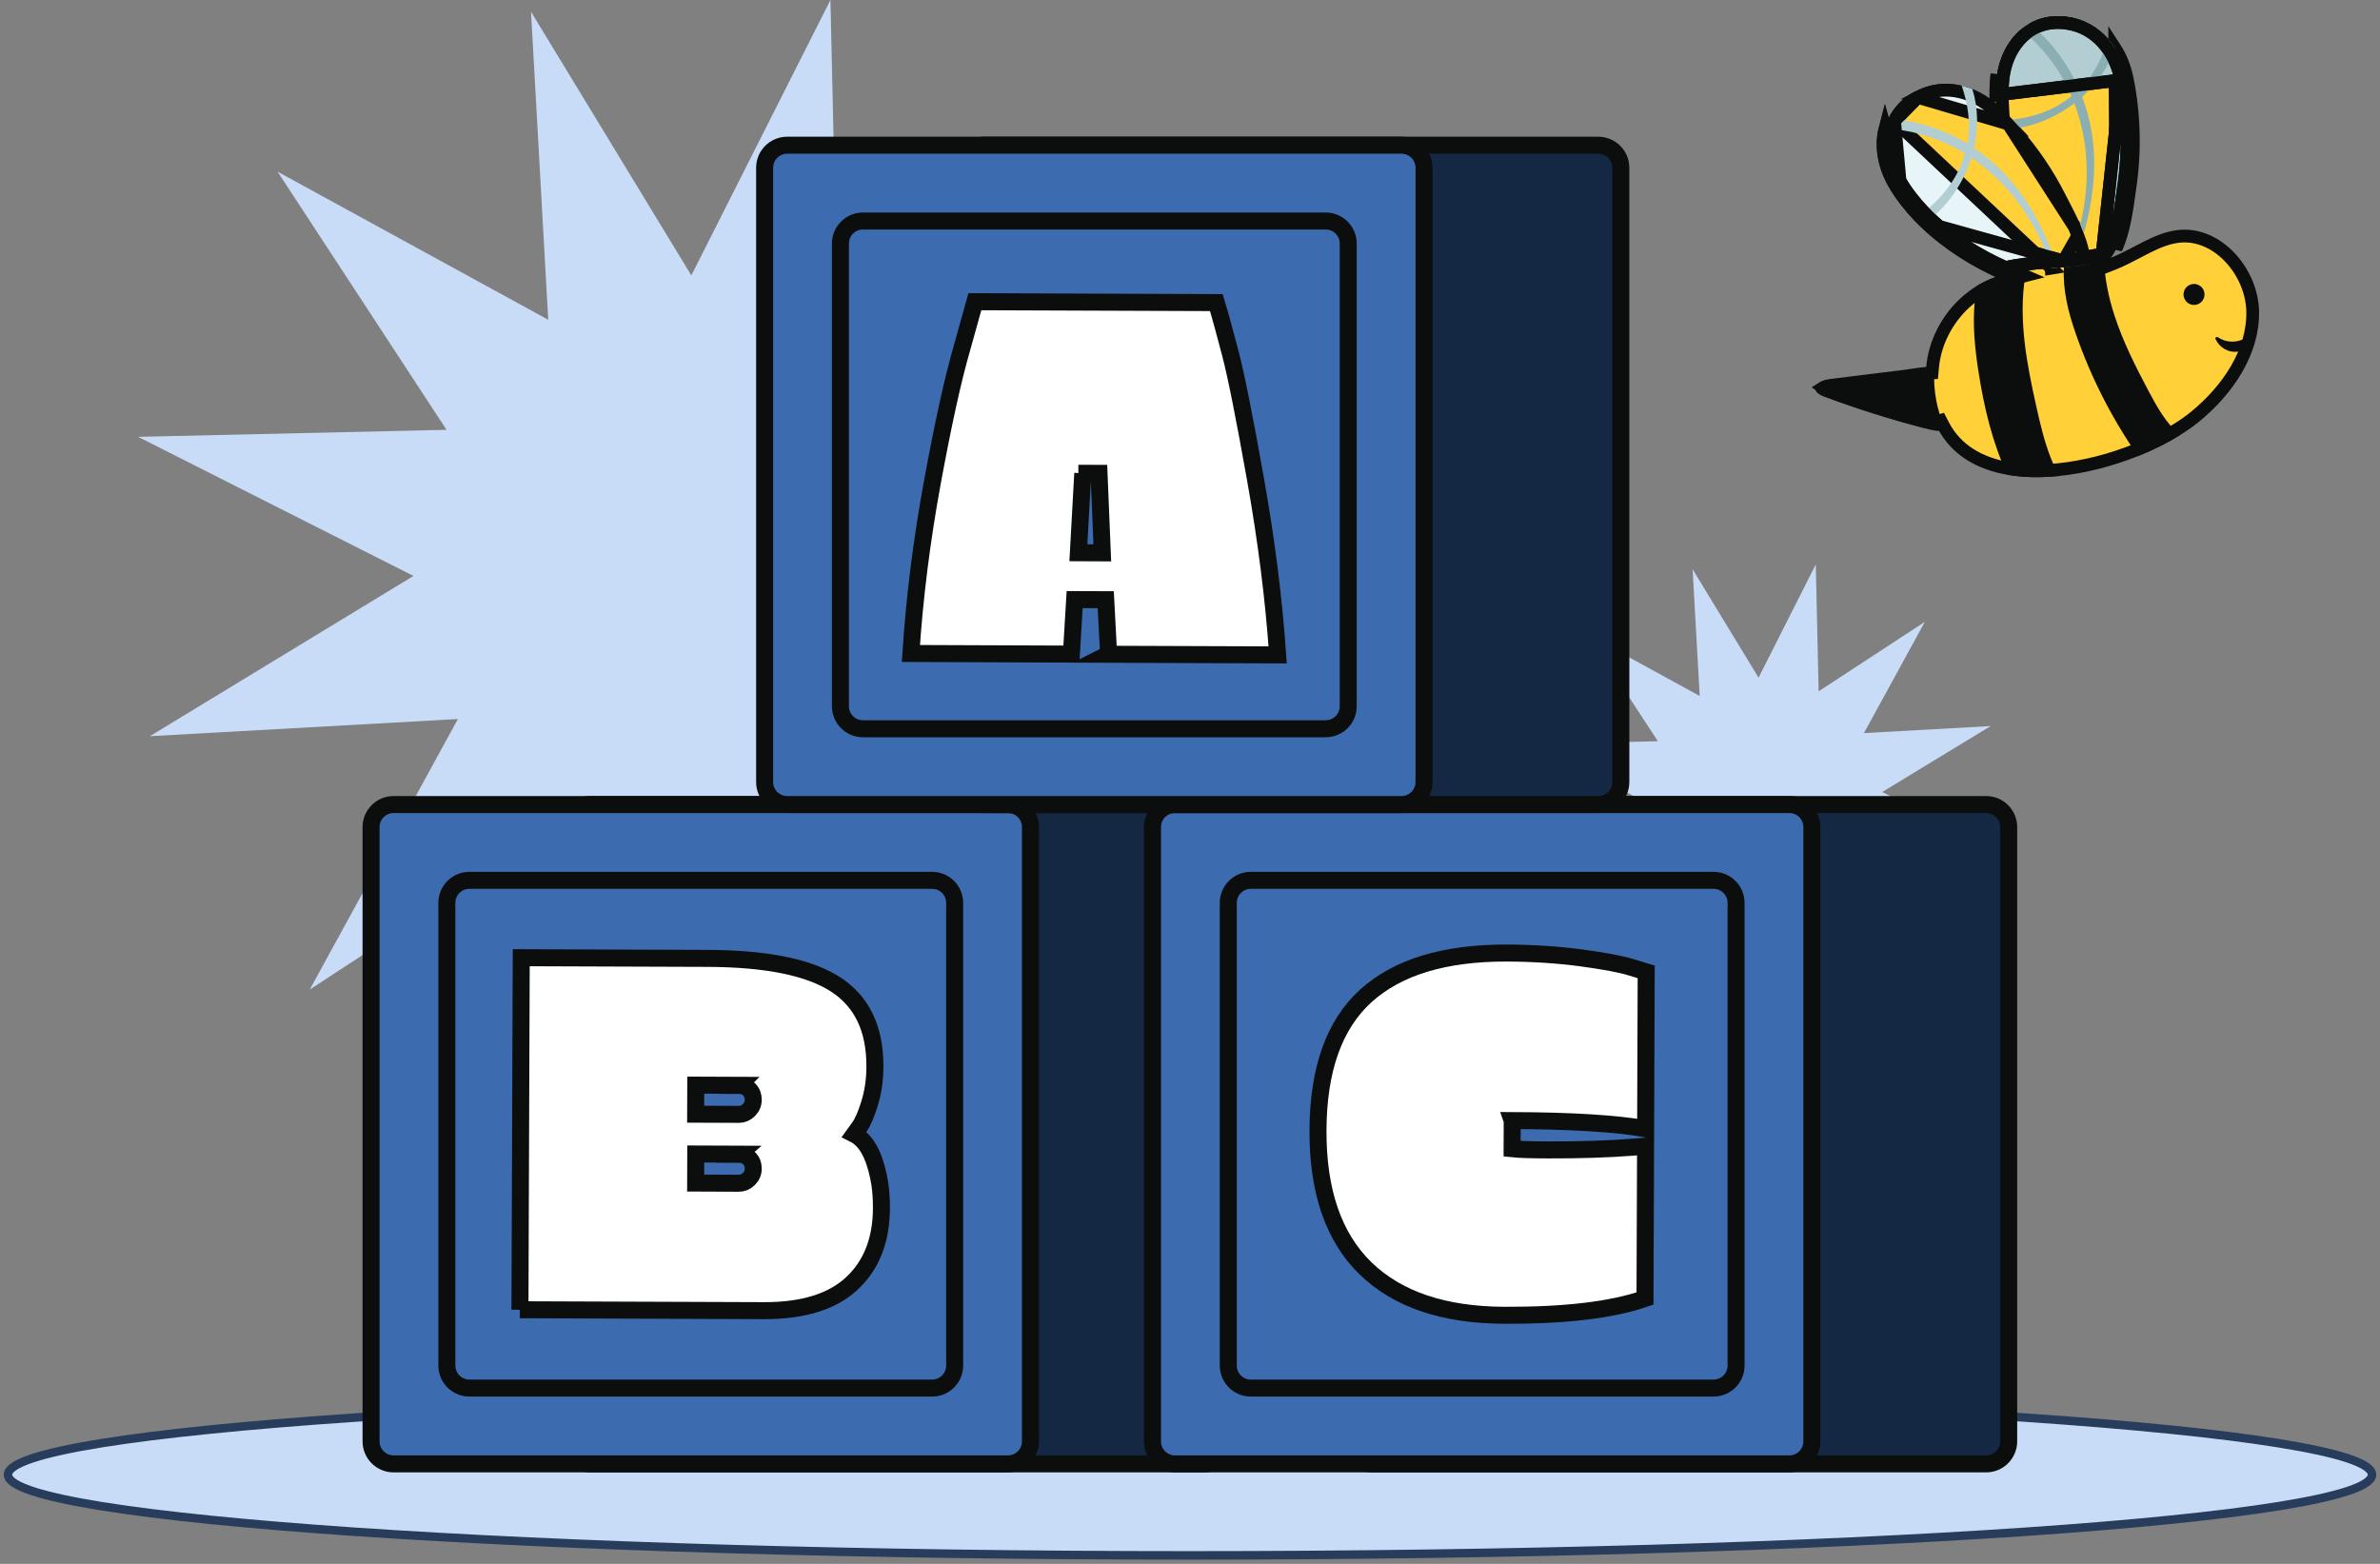 <svg width="280" height="184" viewBox="0 0 280 184" fill="none" xmlns="http://www.w3.org/2000/svg">
<rect x="0" y="0" width="280" height="184" fill="#808080" stroke="none"/>
<path d="M132.679 112.649L100.838 95.225L102.866 131.465L84.003 100.452L67.639 132.85L66.817 96.563L36.44 116.432L53.871 84.598L17.631 86.619L48.644 67.763L16.247 51.398L52.533 50.57L32.657 20.2L64.499 37.624L62.471 1.384L81.333 32.404L97.698 -0L98.519 36.293L128.896 16.417L111.465 48.252L147.705 46.231L116.692 65.086L149.09 81.451L112.803 82.279L132.679 112.649Z" fill="#C9DCF7"/>
<path d="M228.01 112.749L214.912 105.581L215.747 120.488L207.989 107.727L201.258 121.057L200.92 106.131L188.424 114.306L195.593 101.208L180.686 102.043L193.44 94.284L180.116 87.553L195.043 87.209L186.867 74.713L199.966 81.889L199.131 66.975L206.889 79.735L213.62 66.405L213.958 81.339L226.453 73.163L219.285 86.255L234.192 85.427L221.438 93.185L234.762 99.916L219.835 100.254L228.01 112.749Z" fill="#C9DCF7"/>
<path d="M140 183C216.803 183 279.063 178.75 279.063 173.508C279.063 168.265 216.803 164.015 140 164.015C63.197 164.015 0.937 168.265 0.937 173.508C0.937 178.75 63.197 183 140 183Z" fill="#C9DCF7" stroke="#273D5B" stroke-miterlimit="10"/>
<path d="M141.734 94.661H69.459C67.995 94.661 66.809 95.847 66.809 97.311V169.586C66.809 171.05 67.995 172.236 69.459 172.236H141.734C143.198 172.236 144.384 171.05 144.384 169.586V97.311C144.384 95.847 143.198 94.661 141.734 94.661Z" fill="#142844" stroke="#0C0D0D" stroke-width="2" stroke-miterlimit="10"/>
<path d="M118.58 94.661H46.304C44.841 94.661 43.654 95.847 43.654 97.311V169.586C43.654 171.05 44.841 172.236 46.304 172.236H118.58C120.043 172.236 121.23 171.05 121.23 169.586V97.311C121.23 95.847 120.043 94.661 118.58 94.661Z" fill="#3C6CAF" stroke="#0C0D0D" stroke-width="2" stroke-miterlimit="10"/>
<path d="M109.662 103.578H55.222C53.758 103.578 52.572 104.765 52.572 106.228V160.668C52.572 162.132 53.758 163.318 55.222 163.318H109.662C111.126 163.318 112.312 162.132 112.312 160.668V106.228C112.312 104.765 111.126 103.578 109.662 103.578Z" stroke="#0C0D0D" stroke-width="2" stroke-miterlimit="10"/>
<path d="M233.665 94.661H161.39C159.926 94.661 158.74 95.847 158.74 97.311V169.586C158.74 171.05 159.926 172.236 161.39 172.236H233.665C235.129 172.236 236.316 171.05 236.316 169.586V97.311C236.316 95.847 235.129 94.661 233.665 94.661Z" fill="#142844" stroke="#0C0D0D" stroke-width="2" stroke-miterlimit="10"/>
<path d="M210.511 94.661H138.236C136.772 94.661 135.586 95.847 135.586 97.311V169.586C135.586 171.05 136.772 172.236 138.236 172.236H210.511C211.975 172.236 213.161 171.05 213.161 169.586V97.311C213.161 95.847 211.975 94.661 210.511 94.661Z" fill="#3C6CAF" stroke="#0C0D0D" stroke-width="2" stroke-miterlimit="10"/>
<path d="M201.593 103.578H147.153C145.69 103.578 144.503 104.765 144.503 106.228V160.668C144.503 162.132 145.69 163.318 147.153 163.318H201.593C203.057 163.318 204.243 162.132 204.243 160.668V106.228C204.243 104.765 203.057 103.578 201.593 103.578Z" stroke="#0C0D0D" stroke-width="2" stroke-miterlimit="10"/>
<path d="M188.036 17.086H115.76C114.297 17.086 113.11 18.273 113.11 19.736V92.012C113.11 93.475 114.297 94.662 115.76 94.662H188.036C189.499 94.662 190.686 93.475 190.686 92.012V19.736C190.686 18.273 189.499 17.086 188.036 17.086Z" fill="#142844" stroke="#0C0D0D" stroke-width="2" stroke-miterlimit="10"/>
<path d="M164.881 17.086H92.606C91.142 17.086 89.956 18.273 89.956 19.736V92.012C89.956 93.475 91.142 94.662 92.606 94.662H164.881C166.345 94.662 167.531 93.475 167.531 92.012V19.736C167.531 18.273 166.345 17.086 164.881 17.086Z" fill="#3C6CAF" stroke="#0C0D0D" stroke-width="2" stroke-miterlimit="10"/>
<path d="M155.964 26.004H101.524C100.06 26.004 98.873 27.19 98.873 28.654V83.094C98.873 84.558 100.06 85.744 101.524 85.744H155.964C157.427 85.744 158.614 84.558 158.614 83.094V28.654C158.614 27.19 157.427 26.004 155.964 26.004Z" stroke="#0C0D0D" stroke-width="2" stroke-miterlimit="10"/>
<path d="M61.17 154.102L61.322 112.681L83.259 112.761C90.169 112.787 95.184 113.807 98.291 115.815C101.399 117.822 102.949 121.049 102.929 125.481C102.929 127.038 102.717 128.476 102.313 129.794C101.909 131.113 101.505 132.047 101.1 132.61L100.498 133.445C101.856 134.127 102.803 135.79 103.353 138.434C103.592 139.514 103.704 140.753 103.698 142.15C103.684 145.907 102.525 148.862 100.219 151.008C97.914 153.155 94.462 154.222 89.871 154.208L61.157 154.102H61.17ZM86.949 135.797L81.854 135.777L81.841 139.196L86.936 139.215C87.373 139.215 87.764 139.05 88.108 138.712C88.446 138.374 88.618 137.963 88.618 137.486C88.618 137.009 88.466 136.605 88.141 136.287C87.823 135.969 87.426 135.803 86.942 135.803L86.949 135.797ZM86.949 127.694L81.854 127.674L81.841 131.093L86.936 131.113C87.373 131.113 87.764 130.947 88.108 130.609C88.446 130.271 88.618 129.861 88.618 129.384C88.618 128.906 88.466 128.502 88.141 128.184C87.823 127.866 87.426 127.701 86.942 127.701L86.949 127.694Z" fill="white" stroke="#0C0D0D" stroke-width="2" stroke-miterlimit="10"/>
<path d="M130.425 76.972L130.087 70.559L126.43 70.546L126.045 76.959L107.163 76.886C107.587 70.334 108.429 63.616 109.694 56.725C110.959 49.835 112.119 44.575 113.172 40.944L114.69 35.498L143.099 35.604C143.536 37.042 144.086 39.043 144.755 41.607C145.424 44.164 146.405 49.073 147.697 56.335C148.989 63.589 149.863 70.499 150.314 77.052L130.411 76.979L130.425 76.972ZM127.384 55.685L126.867 65.034L129.683 65.047L129.298 55.692L126.867 55.685H127.384Z" fill="white" stroke="#0C0D0D" stroke-width="2" stroke-miterlimit="10"/>
<path d="M177.908 131.863L177.895 135.162C178.69 135.248 180.094 135.288 182.089 135.295C185.845 135.308 189.204 135.202 192.159 134.97L193.597 134.857L193.53 152.779C189.648 154.124 184.142 154.78 177.007 154.753C169.872 154.727 164.426 152.891 160.662 149.241C156.899 145.59 155.031 140.177 155.057 133.002C155.084 125.827 156.959 120.553 160.689 117.168C164.419 113.789 169.958 112.106 177.312 112.133C180.386 112.146 183.294 112.338 186.031 112.702C188.767 113.073 190.715 113.438 191.874 113.802L193.67 114.345L193.603 132.804C190.132 132.194 184.898 131.869 177.901 131.843L177.908 131.863Z" fill="white" stroke="#0C0D0D" stroke-width="2" stroke-miterlimit="10"/>
<path d="M248.803 5.623C249.502 6.699 249.991 7.938 250.255 9.253C251.112 13.484 251.209 17.867 250.57 22.134C250.539 22.339 250.506 22.58 250.469 22.85C250.239 24.531 249.857 27.321 248.948 29.249L248.803 5.623ZM248.803 5.623C248.564 5.252 248.303 4.902 248.014 4.576L248.803 5.623ZM265.022 36.66L265.022 36.66C265.106 41.412 262.111 45.849 258.279 49C257.632 49.53 256.895 50.054 256.076 50.555L256.076 50.555L256.07 50.559C254.66 51.441 253.022 52.258 251.255 52.965L251.255 52.965C248.396 54.11 245.227 54.947 242.151 55.259C240.68 55.408 239.242 55.438 237.872 55.323C237.33 55.277 236.8 55.21 236.285 55.123C232.884 54.53 230.122 52.944 228.607 50.018L228.32 49.465L227.724 49.645C227.472 49.721 227.168 49.725 226.797 49.666C226.465 49.614 226.134 49.523 225.775 49.425C225.725 49.411 225.675 49.397 225.624 49.383C221.987 48.391 218.405 47.196 214.901 45.806C214.699 45.726 214.567 45.653 214.484 45.596C214.507 45.581 214.535 45.566 214.567 45.55C214.738 45.464 214.979 45.389 215.267 45.353L215.269 45.353C215.466 45.328 215.662 45.304 215.86 45.28C215.927 45.271 215.994 45.263 216.061 45.255L216.061 45.255C218.675 44.931 221.289 44.608 223.903 44.284L224.316 44.233L224.316 44.233C224.609 44.197 224.895 44.152 225.181 44.107C225.663 44.032 226.145 43.956 226.663 43.921L227.304 43.878L227.36 43.239C227.612 40.37 229.027 37.613 231.16 35.641C231.723 35.125 232.332 34.665 232.982 34.266C233.57 33.911 234.198 33.609 234.846 33.369C235.249 33.223 235.66 33.099 236.078 32.992L238.218 32.448L236.189 31.576C232.933 30.178 229.664 28.155 227.046 25.645L227.046 25.645L227.041 25.64C226.787 25.401 226.542 25.156 226.302 24.904L226.301 24.904C225.222 23.776 224.285 22.569 223.532 21.288C222.383 19.332 222.012 17.154 222.502 15.286L222.503 15.281C222.596 14.919 222.723 14.57 222.884 14.237L222.884 14.237L222.888 14.23C223.408 13.127 224.293 12.158 225.615 11.45C227.258 10.571 228.981 10.42 230.615 10.81L230.619 10.811C231.003 10.901 231.38 11.023 231.758 11.175L231.761 11.176C232.681 11.543 233.557 12.076 234.354 12.747L235.684 13.867L235.586 12.131C235.536 11.253 235.544 10.385 235.616 9.533C235.807 7.273 236.763 5.28 238.242 4.038L238.242 4.038L238.246 4.035C238.53 3.793 238.836 3.581 239.16 3.402L239.16 3.402L239.167 3.398C240.228 2.799 241.511 2.519 242.999 2.705C244.848 2.936 246.341 3.808 247.45 5.07L247.452 5.073C247.714 5.368 247.951 5.686 248.172 6.029L248.174 6.031C248.817 7.022 249.273 8.17 249.52 9.401L249.52 9.402C250.359 13.545 250.454 17.841 249.828 22.023C249.795 22.24 249.761 22.491 249.723 22.768C249.602 23.652 249.445 24.802 249.191 25.983C248.854 27.557 248.376 29.023 247.699 29.885L246.006 32.044L248.562 31.047C249.562 30.657 250.542 30.141 251.474 29.651C251.834 29.462 252.187 29.276 252.531 29.103C253.804 28.463 255.02 27.954 256.315 27.81L256.316 27.81C258.551 27.559 260.695 28.552 262.318 30.258C263.943 31.966 264.982 34.327 265.022 36.66Z" fill="#FFD037" stroke="#0C0D0D" stroke-width="1.5"/>
<path d="M249.522 9.402L249.522 9.401C249.275 8.17 248.819 7.022 248.176 6.031L248.175 6.029C247.954 5.686 247.716 5.368 247.454 5.073L247.452 5.07C246.344 3.808 244.85 2.936 243.001 2.705C241.513 2.519 240.23 2.799 239.169 3.398L239.162 3.402L239.162 3.402C238.838 3.581 238.532 3.793 238.248 4.035L238.244 4.038L238.244 4.038C236.765 5.28 235.809 7.273 235.618 9.533C235.618 9.533 235.618 9.533 235.618 9.533L234.871 9.47C234.823 10.038 234.802 10.612 234.807 11.19L249.522 9.402ZM249.522 9.402C250.361 13.545 250.456 17.841 249.83 22.023C249.797 22.24 249.763 22.491 249.725 22.768C249.604 23.652 249.447 24.802 249.193 25.983C248.876 27.463 248.434 28.848 247.82 29.725C247.794 29.735 247.769 29.744 247.743 29.753L247.743 29.753L247.739 29.755C247.594 29.808 247.458 29.855 247.32 29.895L247.31 29.898M249.522 9.402L247.31 29.898M226.529 26.186C226.264 25.937 226.01 25.682 225.762 25.422C224.648 24.259 223.674 23.005 222.888 21.668M226.529 26.186L242.756 30.697C242.498 30.718 242.239 30.738 241.979 30.757L241.979 30.757C241.74 30.775 241.502 30.792 241.262 30.809C240.279 30.879 239.276 30.951 238.283 31.071L238.281 31.072C237.508 31.167 236.731 31.294 235.962 31.477C232.782 30.082 229.604 28.096 227.048 25.645L227.048 25.645L227.043 25.64C226.789 25.401 226.544 25.156 226.304 24.904L226.303 24.904C225.224 23.776 224.288 22.569 223.535 21.288L222.888 21.668M226.529 26.186C229.222 28.768 232.572 30.838 235.896 32.266L226.529 26.186ZM222.888 21.668C221.656 19.572 221.229 17.189 221.779 15.096L223.535 21.288M222.888 21.668L223.535 21.288M223.535 21.288C222.385 19.332 222.014 17.154 222.504 15.286L222.505 15.281C222.598 14.919 222.725 14.57 222.886 14.237L222.887 14.237M223.535 21.288L222.887 14.237M222.887 14.237L222.89 14.23M222.887 14.237L222.89 14.23M222.89 14.23C223.41 13.127 224.295 12.158 225.617 11.45L222.89 14.23ZM247.31 29.898L247.299 29.901M247.31 29.898L247.299 29.901M247.299 29.901C246.795 30.064 246.278 30.194 245.75 30.301C244.781 30.496 243.782 30.609 242.756 30.697L247.299 29.901Z" fill="#B2CED3" stroke="#0C0D0D" stroke-width="1.5"/>
<path d="M236.246 14.585L236.246 14.585C235.781 14.094 235.301 13.616 234.809 13.152L234.808 13.151C234.661 13.012 234.51 12.878 234.357 12.749L234.356 12.749C233.559 12.078 232.683 11.544 231.763 11.178L231.76 11.177L231.76 11.177C231.383 11.024 231.005 10.903 230.621 10.813L230.617 10.812C228.983 10.422 227.261 10.572 225.617 11.452L236.246 14.585ZM236.246 14.585C236.538 14.893 236.824 15.206 237.105 15.524C239.175 17.869 240.942 20.485 242.351 23.277C242.449 23.473 242.566 23.697 242.695 23.945C243.085 24.694 243.586 25.657 244.044 26.705L236.246 14.585ZM222.887 14.239L222.886 14.239C222.725 14.571 222.598 14.921 222.505 15.283L222.504 15.288C222.014 17.155 222.385 19.334 223.535 21.29C224.288 22.57 225.224 23.778 226.303 24.905L226.304 24.906C226.544 25.158 226.789 25.403 227.043 25.642L227.048 25.646L227.048 25.646C229.604 28.097 232.782 30.084 235.962 31.479C236.732 31.296 237.508 31.169 238.281 31.073L238.283 31.073C239.276 30.952 240.279 30.881 241.262 30.811L241.262 30.811M222.887 14.239L241.32 31.558L241.315 31.559L241.262 30.811M222.887 14.239L222.89 14.232M222.887 14.239L222.89 14.232M241.262 30.811L241.264 30.811C241.503 30.794 241.741 30.776 241.979 30.759L241.979 30.759C242.239 30.74 242.498 30.72 242.756 30.698L241.262 30.811ZM222.89 14.232C223.41 13.129 224.295 12.159 225.617 11.452L222.89 14.232ZM244.044 26.705C244.188 27.035 244.326 27.37 244.453 27.706L244.044 26.705ZM244.453 27.706C244.828 28.691 245.086 29.627 245.145 30.414C244.367 30.544 243.57 30.629 242.756 30.698L244.453 27.706Z" fill="#E8F5F8" stroke="#0C0D0D" stroke-width="1.5"/>
<path d="M243.275 10.343C243.429 10.665 243.576 10.986 243.71 11.314L243.706 11.318C241.57 13.03 239.252 13.785 236.79 14.067C237.088 14.382 237.38 14.701 237.667 15.026C239.961 14.594 242.174 13.582 244.046 12.151C245.74 16.657 245.924 21.733 244.731 26.403C244.879 26.742 245.022 27.089 245.154 27.437C246.666 22.12 246.969 16.666 244.958 11.397C246.717 9.817 248.09 7.839 248.805 5.622C248.565 5.251 248.305 4.902 248.015 4.575C247.343 6.823 246.331 8.837 244.605 10.527L244.553 10.404C243.294 7.537 241.424 5.032 239.072 2.979L238.8 2.745C238.431 2.949 238.083 3.189 237.761 3.463C240.08 5.355 241.957 7.639 243.275 10.343Z" fill="#8AAEB1"/>
<path d="M241.315 31.556C241.554 31.539 241.794 31.522 242.034 31.504C240.224 25.839 237.25 20.775 232.236 17.414C232.759 15.108 232.738 12.701 232.04 10.478C231.63 10.313 231.216 10.179 230.791 10.08C231.541 12.303 231.877 14.531 231.445 16.908L231.331 16.837C228.648 15.224 225.674 14.26 222.568 13.942L222.211 13.909C222.028 14.287 221.883 14.684 221.778 15.094C224.764 15.299 227.616 16.08 230.253 17.526C230.565 17.699 230.87 17.877 231.17 18.067L231.168 18.073C230.238 21.316 228.241 23.533 225.761 25.421C226.009 25.68 226.264 25.936 226.528 26.185C229.08 24.37 230.979 21.595 231.927 18.557C236.425 21.604 239.774 26.356 241.315 31.556Z" fill="#B2CED3"/>
<path d="M227.536 43.294C226.629 43.351 225.751 43.527 225.001 43.615C222.031 43.961 219.061 44.308 216.091 44.655C215.806 44.688 215.52 44.721 215.235 44.755C213.68 44.936 212.708 45.96 214.64 46.683C218.451 48.108 222.345 49.334 226.3 50.352C227.158 50.573 228.145 50.859 229.014 50.613C228.123 48.991 227.595 46.989 227.536 44.548C227.526 44.129 227.497 43.71 227.536 43.294Z" fill="#0C0D0D"/>
<path d="M239.575 47.864C238.447 42.817 237.435 37.609 238.262 32.505C238.296 32.278 238.337 32.047 238.373 31.815C237.536 31.919 236.708 32.059 235.895 32.265C235.455 32.377 235.019 32.508 234.589 32.665C233.896 32.921 233.224 33.244 232.594 33.626C232.194 35.627 232.154 37.698 232.293 39.735C232.383 41.048 232.549 42.358 232.752 43.659C233.395 47.844 234.381 52.034 236.16 55.861C236.697 55.953 237.248 56.022 237.811 56.07C239.234 56.189 240.719 56.158 242.228 56.005C241.909 55.368 241.61 54.72 241.34 54.058C240.535 52.065 240.043 49.964 239.575 47.864Z" fill="#0C0D0D"/>
<path d="M252.767 45.998C251.238 43.112 249.754 40.185 248.748 37.077C248.071 34.987 247.616 32.803 247.528 30.614C246.992 30.787 246.448 30.924 245.897 31.035C244.886 31.239 243.854 31.355 242.816 31.443C242.661 34.09 243.31 36.659 244.17 39.156C245.942 44.3 248.429 49.193 251.534 53.66C253.336 52.94 255.015 52.103 256.468 51.194C254.86 49.843 253.769 47.885 252.767 45.998Z" fill="#0C0D0D"/>
<path d="M258.766 35.698C259.348 35.341 259.531 34.581 259.175 33.999C258.818 33.417 258.058 33.234 257.476 33.59C256.894 33.947 256.711 34.707 257.067 35.289C257.424 35.871 258.184 36.054 258.766 35.698Z" fill="#0C0D0D"/>
<path d="M249.522 9.402L249.522 9.401C249.275 8.17 248.819 7.022 248.176 6.031L248.175 6.029C247.954 5.686 247.716 5.368 247.454 5.073L247.452 5.07C246.344 3.808 244.85 2.936 243.001 2.705C241.513 2.519 240.23 2.799 239.169 3.398L239.162 3.402L239.162 3.402C238.838 3.581 238.532 3.793 238.248 4.035L238.244 4.038L238.244 4.038C236.765 5.28 235.809 7.273 235.618 9.533C235.618 9.533 235.618 9.533 235.618 9.533L234.871 9.47C234.823 10.038 234.802 10.612 234.807 11.19L249.522 9.402ZM249.522 9.402C250.361 13.545 250.456 17.841 249.83 22.023C249.797 22.24 249.763 22.491 249.725 22.768C249.604 23.652 249.447 24.802 249.193 25.983C248.876 27.463 248.434 28.848 247.82 29.725C247.794 29.735 247.769 29.744 247.743 29.753L247.743 29.753L247.739 29.755C247.594 29.808 247.458 29.855 247.32 29.895L247.31 29.898M249.522 9.402L247.31 29.898M226.529 26.186C226.264 25.937 226.01 25.682 225.762 25.422C224.648 24.259 223.674 23.005 222.888 21.668M226.529 26.186L242.756 30.697C242.498 30.718 242.239 30.738 241.979 30.757L241.979 30.757C241.74 30.775 241.502 30.792 241.262 30.809C240.279 30.879 239.276 30.951 238.283 31.071L238.281 31.072C237.508 31.167 236.731 31.294 235.962 31.477C232.782 30.082 229.604 28.096 227.048 25.645L227.048 25.645L227.043 25.64C226.789 25.401 226.544 25.156 226.304 24.904L226.303 24.904C225.224 23.776 224.288 22.569 223.535 21.288L222.888 21.668M226.529 26.186C229.222 28.768 232.572 30.838 235.896 32.266L226.529 26.186ZM222.888 21.668C221.656 19.572 221.229 17.189 221.779 15.096L223.535 21.288M222.888 21.668L223.535 21.288M223.535 21.288C222.385 19.332 222.014 17.154 222.504 15.286L222.505 15.281C222.598 14.919 222.725 14.57 222.886 14.237L222.887 14.237M223.535 21.288L222.887 14.237M222.887 14.237L222.89 14.23M222.887 14.237L222.89 14.23M222.89 14.23C223.41 13.127 224.295 12.158 225.617 11.45L222.89 14.23ZM247.31 29.898L247.299 29.901M247.31 29.898L247.299 29.901M247.299 29.901C246.795 30.064 246.278 30.194 245.75 30.301C244.781 30.496 243.782 30.609 242.756 30.697L247.299 29.901Z" stroke="#0C0D0D" stroke-width="1.5"/>
<path d="M260.824 39.825C261.23 40.757 262.202 41.315 263.197 41.19C264.23 41.059 265.054 40.221 265.17 39.17C265.031 39.345 264.28 40.241 262.972 40.375C261.855 40.49 261.044 39.977 260.821 39.825L260.824 39.825Z" fill="#0C0D0D"/>
<path d="M260.652 39.89C261.107 40.904 262.189 41.547 263.303 41.361C264.417 41.176 265.216 40.29 265.35 39.204C265.373 39.031 265.149 38.902 265.029 39.052C264.046 40.27 262.249 40.568 260.942 39.684C260.747 39.553 260.508 39.834 260.706 39.965C261.473 40.485 262.429 40.694 263.338 40.5C264.105 40.336 264.819 39.898 265.31 39.288L264.989 39.135C264.876 40.047 264.196 40.834 263.271 40.991C262.347 41.148 261.388 40.631 260.996 39.76C260.9 39.546 260.553 39.671 260.649 39.887L260.652 39.89Z" fill="#0C0D0D"/>
</svg>

